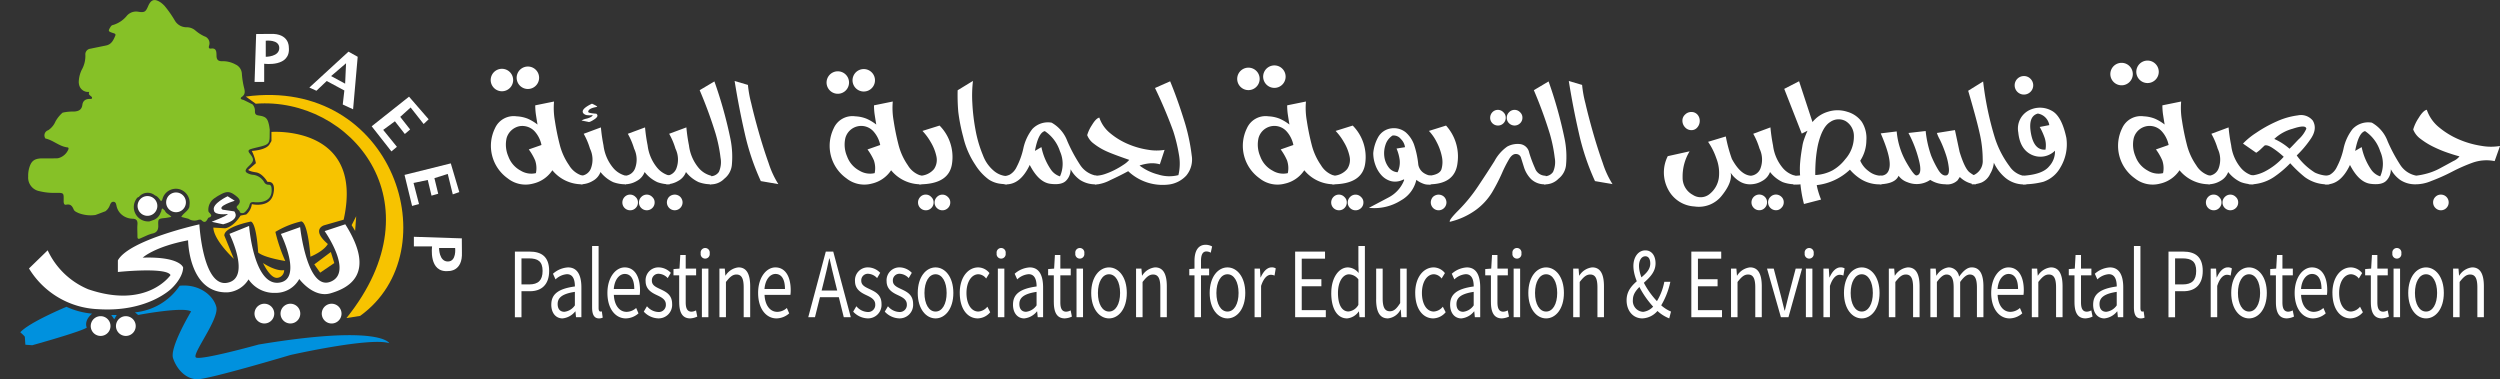 <svg xmlns="http://www.w3.org/2000/svg" xmlns:xlink="http://www.w3.org/1999/xlink" width="439.354" height="66.647" viewBox="0 0 439.354 66.647">
  <rect x="0" y="0" width="439.354" height="66.647" fill="#333333" stroke="none"/>
  <defs>
    <clipPath id="clip-path">
      <rect id="Rectangle_3336" data-name="Rectangle 3336" width="81.236" height="66.647" transform="translate(360)" fill="#37a274"/>
    </clipPath>
  </defs>
  <g id="Group_8561" data-name="Group 8561" transform="translate(-3407.205 448.646)">
    <g id="Group_8560" data-name="Group 8560" transform="translate(0 0.053)">
      <path id="Path_6618" data-name="Path 6618" d="M8.624,322.012q-.145-.869-.272-1.694a11.143,11.143,0,0,1-.127-1.694l3.3-.67a12.974,12.974,0,0,0,.154,3.406,41.625,41.625,0,0,0,.842,4.149,11,11,0,0,0,1.649,3.642A4.064,4.064,0,0,0,16.559,331v1.5a6.709,6.709,0,0,1-5.326-2.464,5.53,5.53,0,0,1-3.406,2.346,5.036,5.036,0,0,1-4.457-.933,7.013,7.013,0,0,1-2.219-8.8,3.594,3.594,0,0,1,3.8-2.092,6.019,6.019,0,0,1,1.957.417,8.116,8.116,0,0,1,1.721,1.033m.689,3.587a5.064,5.064,0,0,0-1.259-2.464,2.968,2.968,0,0,0-2.636-.833,2.972,2.972,0,0,0-2.229,2.074,5.191,5.191,0,0,0,.3,3.225,4.6,4.6,0,0,0,2.174,2.509,3.571,3.571,0,0,0,2.672.435,4.214,4.214,0,0,0-.136-2.238,9.941,9.941,0,0,0-1.114-1.929Z" transform="translate(3493.046 -748.812)" fill="#fff"/>
      <path id="Path_6619" data-name="Path 6619" d="M217.6,335.845a1.99,1.99,0,0,0,1.757-1.241,4.4,4.4,0,0,0-.145-3.524,12.615,12.615,0,0,0-1.105-2.609l3.026-1.123a28.373,28.373,0,0,0,.453,3.152,7.592,7.592,0,0,0,1.63,3.877,4.185,4.185,0,0,0,2.283,1.467v1.5a6.228,6.228,0,0,1-2.219-.38,6.065,6.065,0,0,1-2.219-1.776,2.909,2.909,0,0,1-1.368,1.567,4.15,4.15,0,0,1-2.093.589Zm2.083-10.671a2.755,2.755,0,0,1-.815.036,1.159,1.159,0,0,1-.761-.272q-.706-.724,1.449-1.757a3.736,3.736,0,0,1,.48.227q.444.226.444.335-1.576.254-1.576.87,0,.236,1.413.326.543.417-.344,1t-1.069.435l-1.178-.236a2.938,2.938,0,0,1,.951-.344q.951-.272,1.005-.616" transform="translate(3291.677 -753.658)" fill="#fff"/>
      <path id="Path_6620" data-name="Path 6620" d="M317.916,393.619a1.392,1.392,0,0,1,.38-.951,1.326,1.326,0,0,1,1.939-.009,1.246,1.246,0,0,1,.417.96,1.33,1.33,0,0,1-.4.978,1.309,1.309,0,0,1-.96.4,1.361,1.361,0,0,1-1.377-1.377m.453-4.692a1.99,1.99,0,0,0,1.757-1.241,4.4,4.4,0,0,0-.145-3.524,12.607,12.607,0,0,0-1.105-2.609l3.026-1.123a28.377,28.377,0,0,0,.453,3.152,7.593,7.593,0,0,0,1.63,3.877,4.187,4.187,0,0,0,2.283,1.467v1.5a6.226,6.226,0,0,1-2.219-.38,6.06,6.06,0,0,1-2.219-1.776,2.911,2.911,0,0,1-1.368,1.567,4.149,4.149,0,0,1-2.092.589Zm2.464,4.692a1.333,1.333,0,0,1,.408-.96,1.325,1.325,0,0,1,1.929,0,1.245,1.245,0,0,1,.417.96,1.315,1.315,0,0,1-.408.978,1.378,1.378,0,0,1-1.939,0,1.315,1.315,0,0,1-.408-.978" transform="translate(3198.665 -806.741)" fill="#fff"/>
      <path id="Path_6621" data-name="Path 6621" d="M423.95,388.926a1.99,1.99,0,0,0,1.757-1.241,4.4,4.4,0,0,0-.145-3.524,12.619,12.619,0,0,0-1.105-2.609l3.026-1.123a28.342,28.342,0,0,0,.453,3.152,7.591,7.591,0,0,0,1.63,3.877,4.186,4.186,0,0,0,2.283,1.467v1.5a6.227,6.227,0,0,1-2.219-.38,6.059,6.059,0,0,1-2.219-1.775,2.911,2.911,0,0,1-1.368,1.567,4.151,4.151,0,0,1-2.092.589Zm1.486,3.315a1.419,1.419,0,0,1,.67.172,1.264,1.264,0,0,1,.516.507,1.393,1.393,0,0,1,.19.7,1.368,1.368,0,0,1-.181.67,1.369,1.369,0,0,1-2.392,0,1.364,1.364,0,0,1-.181-.67,1.447,1.447,0,0,1,.181-.7,1.2,1.2,0,0,1,.516-.507,1.472,1.472,0,0,1,.68-.172" transform="translate(3100.348 -806.74)" fill="#fff"/>
      <path id="Path_6622" data-name="Path 6622" d="M506.372,287.5v-1.431a1.729,1.729,0,0,0,1.6-.752,4.189,4.189,0,0,0,.29-2.491,25.827,25.827,0,0,0-.879-4.267,76.417,76.417,0,0,0-2.79-7.6l2.591-1.54A75.674,75.674,0,0,1,510,279.509a15.765,15.765,0,0,1,.245,4.647,3.5,3.5,0,0,1-1.323,2.364,3.239,3.239,0,0,1-2.554.978" transform="translate(3025.572 -703.808)" fill="#fff"/>
      <path id="Path_6623" data-name="Path 6623" d="M593.579,286.013a42.15,42.15,0,0,1-2.817-8.37q-1.042-4.547-1.784-9.221l2.337.688a19.964,19.964,0,0,0,.571,3.189q.553,2.391,1.35,5.182t1.712,5.362a16.1,16.1,0,0,0,1.712,3.7Z" transform="translate(2947.333 -702.885)" fill="#fff"/>
      <path id="Path_6624" data-name="Path 6624" d="M826.54,322.012q-.145-.869-.272-1.694a11.13,11.13,0,0,1-.127-1.694l3.3-.67a12.975,12.975,0,0,0,.154,3.406,41.589,41.589,0,0,0,.842,4.149,11,11,0,0,0,1.649,3.642A4.065,4.065,0,0,0,834.475,331v1.5a6.709,6.709,0,0,1-5.326-2.464,5.53,5.53,0,0,1-3.406,2.346,5.036,5.036,0,0,1-4.457-.933,7.013,7.013,0,0,1-2.219-8.8,3.594,3.594,0,0,1,3.8-2.092,6.018,6.018,0,0,1,1.957.417,8.111,8.111,0,0,1,1.721,1.033m.689,3.587a5.065,5.065,0,0,0-1.259-2.464,2.884,2.884,0,0,0-4.865,1.241,5.19,5.19,0,0,0,.3,3.225,4.6,4.6,0,0,0,2.174,2.509,3.571,3.571,0,0,0,2.672.435,4.213,4.213,0,0,0-.136-2.238A9.94,9.94,0,0,0,825,326.379Z" transform="translate(2734.662 -748.812)" fill="#fff"/>
      <path id="Path_6625" data-name="Path 6625" d="M1031.784,389.464a1.393,1.393,0,0,1,.38-.951,1.273,1.273,0,0,1,1-.426,1.26,1.26,0,0,1,.942.417,1.244,1.244,0,0,1,.417.96,1.332,1.332,0,0,1-.4.978,1.31,1.31,0,0,1-.96.4,1.362,1.362,0,0,1-1.377-1.377m.2-3.189v-1.5a3.336,3.336,0,0,0,2.609-1.177,2.856,2.856,0,0,0,.417-2.246,8.042,8.042,0,0,0-1-2.5,10.033,10.033,0,0,0-1.449-1.957l3.007-.942a7.842,7.842,0,0,1,2.21,6.54q-.435,3.787-5.8,3.786m2.717,3.189a1.334,1.334,0,0,1,.407-.96,1.326,1.326,0,0,1,1.93,0,1.245,1.245,0,0,1,.417.96,1.316,1.316,0,0,1-.408.978,1.378,1.378,0,0,1-1.939,0,1.315,1.315,0,0,1-.407-.978" transform="translate(2536.755 -802.586)" fill="#fff"/>
      <path id="Path_6626" data-name="Path 6626" d="M1127.275,269.821l2.7-1.649a22.046,22.046,0,0,0-.109,3.913,34.7,34.7,0,0,0,.562,4.728,21.41,21.41,0,0,0,1.3,4.42,6.45,6.45,0,0,0,2.029,2.835,3.883,3.883,0,0,0,2.2.842v1.431a12.442,12.442,0,0,1-1.286-.109,4.785,4.785,0,0,1-1.9-.715,9.374,9.374,0,0,1-2.382-2.591,14.79,14.79,0,0,1-2.119-4.883,31.568,31.568,0,0,1-.879-4.457,35.164,35.164,0,0,1-.109-3.768" transform="translate(2448.221 -702.653)" fill="#fff"/>
      <path id="Path_6627" data-name="Path 6627" d="M1257.03,379.578a4.921,4.921,0,0,1-2.881-.752,5.446,5.446,0,0,1-1.685-1.893,2.768,2.768,0,0,1-.761,1.975q-.779.852-2.817.58t-3.6-3.316q-1.7,3.606-4.421,3.406v-1.467h.163a2.648,2.648,0,0,0,.743-.227,3.045,3.045,0,0,0,1.214-1.359,12.98,12.98,0,0,0,1.177-3.261,8.428,8.428,0,0,1,1.585-3.406,3.776,3.776,0,0,1,3.379-1.114,6.193,6.193,0,0,1,2.772,3.261,27.275,27.275,0,0,0,2.2,4.1,4.3,4.3,0,0,0,2.926,1.965Zm-9.095-9.348q-1.142.272-1.739,3.479l1.141-.67a10.78,10.78,0,0,0,1.685,3.977,3.054,3.054,0,0,0,1.576,1.168,5.381,5.381,0,0,0-.009-4.42,6.732,6.732,0,0,0-2.654-3.533" transform="translate(2342.888 -795.888)" fill="#fff"/>
      <path id="Path_6628" data-name="Path 6628" d="M1441.607,285.763a5.374,5.374,0,0,0,1.712-.281,12.878,12.878,0,0,0,1.694-.706,14.036,14.036,0,0,0,1.613-.942,4.369,4.369,0,0,0,1.014-.861q-3.189-1.1-4.284-1.639a10.684,10.684,0,0,1-1.966-1.223,3.3,3.3,0,0,1-1.141-1.486,6.473,6.473,0,0,1,.833-1.766q.725-1.2,1.3-1.313a6,6,0,0,0,1.947,2.772,12.436,12.436,0,0,0,3.152,1.9,14.3,14.3,0,0,0,3.469.979,8.619,8.619,0,0,0,2.9.018l-.833,2.536a5.076,5.076,0,0,0-1.83-.163,8.188,8.188,0,0,0-1.74.38,9.212,9.212,0,0,0,3.3,1.585,6.388,6.388,0,0,0,3.533.1,8.694,8.694,0,0,0,.091-3.605,28.067,28.067,0,0,0-1.006-4.14,81.5,81.5,0,0,0-3.2-7.564l2.663-1.177q1.25,3.026,2.364,6.576a33.754,33.754,0,0,1,1.422,6.431,4.394,4.394,0,0,1-.951,3.56,5.042,5.042,0,0,1-2.953,1.558,8.806,8.806,0,0,1-7.256-2.328q-1.5.815-3.125,1.558a6.867,6.867,0,0,1-2.183.743l-.543.018Z" transform="translate(2158.021 -703.577)" fill="#fff"/>
      <path id="Path_6629" data-name="Path 6629" d="M1824.165,322.012q-.145-.869-.272-1.694a11.138,11.138,0,0,1-.127-1.694l3.3-.67a12.968,12.968,0,0,0,.154,3.406,41.641,41.641,0,0,0,.843,4.149,11.013,11.013,0,0,0,1.648,3.642A4.066,4.066,0,0,0,1832.1,331v1.5a6.71,6.71,0,0,1-5.326-2.464,5.53,5.53,0,0,1-3.406,2.346,5.036,5.036,0,0,1-4.457-.933,7.013,7.013,0,0,1-2.219-8.8,3.594,3.594,0,0,1,3.8-2.092,6.014,6.014,0,0,1,1.956.417,8.11,8.11,0,0,1,1.721,1.033m.688,3.587a5.063,5.063,0,0,0-1.259-2.464,2.884,2.884,0,0,0-4.865,1.241,5.193,5.193,0,0,0,.3,3.225,4.6,4.6,0,0,0,2.174,2.509,3.57,3.57,0,0,0,2.672.435,4.213,4.213,0,0,0-.136-2.238,9.951,9.951,0,0,0-1.114-1.929Z" transform="translate(1809.649 -748.812)" fill="#fff"/>
      <path id="Path_6630" data-name="Path 6630" d="M2029.414,389.464a1.392,1.392,0,0,1,.381-.951,1.326,1.326,0,0,1,1.939-.009,1.246,1.246,0,0,1,.417.96,1.332,1.332,0,0,1-.4.978,1.31,1.31,0,0,1-.96.4,1.361,1.361,0,0,1-1.377-1.377m.2-3.189v-1.5a3.335,3.335,0,0,0,2.608-1.177,2.854,2.854,0,0,0,.417-2.246,8.047,8.047,0,0,0-1-2.5,10.053,10.053,0,0,0-1.45-1.957l3.007-.942a7.841,7.841,0,0,1,2.21,6.54q-.435,3.787-5.8,3.786m2.717,3.189a1.334,1.334,0,0,1,.407-.96,1.326,1.326,0,0,1,1.93,0,1.245,1.245,0,0,1,.416.96,1.315,1.315,0,0,1-.407.978,1.378,1.378,0,0,1-1.939,0,1.316,1.316,0,0,1-.407-.978" transform="translate(1611.737 -802.586)" fill="#fff"/>
      <path id="Path_6631" data-name="Path 6631" d="M2131.438,392.349a2.322,2.322,0,0,1-1.278-.073,4.59,4.59,0,0,1-1.313-.707,5.5,5.5,0,0,1-2.708,3.614,8.741,8.741,0,0,1-5.625,1.3q1.793-.942,3.551-1.875a5.8,5.8,0,0,0,2.627-2.962V391.5a.091.091,0,0,0-.117.018.206.206,0,0,1-.136.054,3.042,3.042,0,0,1-2.093.208,3.528,3.528,0,0,1-1.631-1.024,5.312,5.312,0,0,1-1.059-1.784,6.061,6.061,0,0,1-.381-2.092,7.015,7.015,0,0,1,.843-2.781,3.094,3.094,0,0,1,2.364-1.585,3.3,3.3,0,0,1,2.527.725,5.293,5.293,0,0,1,1.413,2.074,15.917,15.917,0,0,1,.77,3.6,2.235,2.235,0,0,0,1.059,1.513,3.128,3.128,0,0,0,1.187.426Zm-4.584-6.522a2.443,2.443,0,0,0-.734-1.44,1.6,1.6,0,0,0-1.458-.607,3,3,0,0,0-1.232,1.621,4.652,4.652,0,0,0-.209,2.083,3.9,3.9,0,0,0,.735,1.848,2.143,2.143,0,0,0,1.594.9,4,4,0,0,0,.371-2.165,7.671,7.671,0,0,0-.553-2Z" transform="translate(1527.268 -808.659)" fill="#fff"/>
      <path id="Path_6632" data-name="Path 6632" d="M2264.883,386.276v-1.5q1.938-.181,2.247-1.177a4.52,4.52,0,0,0,.054-2.246,9.47,9.47,0,0,0-.906-2.5,7.982,7.982,0,0,0-1.359-1.957l3.008-.942a8.1,8.1,0,0,1,2.02,6.549q-.426,3.777-5.063,3.777m1.739,1.812a1.42,1.42,0,0,1,.67.172,1.262,1.262,0,0,1,.516.507,1.4,1.4,0,0,1,.191.7,1.367,1.367,0,0,1-.181.67,1.369,1.369,0,0,1-2.391,0,1.365,1.365,0,0,1-.181-.67,1.447,1.447,0,0,1,.181-.7,1.191,1.191,0,0,1,.517-.507,1.467,1.467,0,0,1,.679-.172" transform="translate(1393.407 -802.586)" fill="#fff"/>
      <path id="Path_6633" data-name="Path 6633" d="M2325.709,344.556a3.865,3.865,0,0,1,2.2-.435,1.861,1.861,0,0,1,1.648,1.531,22.605,22.605,0,0,0,1.025,2.736,1.956,1.956,0,0,0,1.875,1.3v1.5a3.393,3.393,0,0,1-2.591-.924,5.221,5.221,0,0,1-1.214-2.02q-.344-1.1-.534-1.7a.9.9,0,0,0-.843-.67q-.651-.063-1.213.833a21.791,21.791,0,0,0-1.314,2.582,32.819,32.819,0,0,1-1.721,3.325,10.9,10.9,0,0,1-2.772,3.034,12.807,12.807,0,0,1-4.646,2.138q-.217-.29,1.576-2.083a27.71,27.71,0,0,0,3.4-4.185q1.6-2.392,2.872-4.411a7.339,7.339,0,0,1,2.255-2.554m-3.016-5.064a1.393,1.393,0,0,1,.38-.951,1.325,1.325,0,0,1,1.938-.009,1.244,1.244,0,0,1,.416.96,1.328,1.328,0,0,1-.4.978,1.308,1.308,0,0,1-.96.4,1.361,1.361,0,0,1-1.377-1.377m2.917,0a1.333,1.333,0,0,1,.408-.96,1.325,1.325,0,0,1,1.929,0,1.245,1.245,0,0,1,.417.96,1.314,1.314,0,0,1-.408.978,1.377,1.377,0,0,1-1.938,0,1.314,1.314,0,0,1-.408-.978" transform="translate(1346.394 -767.505)" fill="#fff"/>
      <path id="Path_6634" data-name="Path 6634" d="M2520.546,287.5v-1.431a1.73,1.73,0,0,0,1.6-.752,4.2,4.2,0,0,0,.29-2.491,25.828,25.828,0,0,0-.879-4.267,76.488,76.488,0,0,0-2.79-7.6l2.591-1.54a75.708,75.708,0,0,1,2.817,10.091,15.761,15.761,0,0,1,.245,4.647,3.506,3.506,0,0,1-1.323,2.364,3.238,3.238,0,0,1-2.554.978" transform="translate(1157.998 -703.808)" fill="#fff"/>
      <path id="Path_6635" data-name="Path 6635" d="M2607.751,286.013a42.193,42.193,0,0,1-2.817-8.37q-1.042-4.547-1.785-9.221l2.338.688a19.924,19.924,0,0,0,.57,3.189q.553,2.391,1.35,5.182t1.712,5.362a16.1,16.1,0,0,0,1.712,3.7Z" transform="translate(1079.76 -702.885)" fill="#fff"/>
      <path id="Path_6636" data-name="Path 6636" d="M2844.512,354.012q.344,1.613-1.485,3.931a5.131,5.131,0,0,1-4.874,1.993,5.541,5.541,0,0,1-4.575-2.89,6.35,6.35,0,0,1-.118-5.951l3.841-.851a8.483,8.483,0,0,0-1.232,4.547,3.4,3.4,0,0,0,1.811,3.116,2.477,2.477,0,0,0,3.026-.236,4.4,4.4,0,0,0,1.531-2.772,7.1,7.1,0,0,0-.462-3.479,11.64,11.64,0,0,0-1.431-2.844l3.116-.942a24.851,24.851,0,0,0,1.069,3.949q1.54,2.845,3.352,2.953a2.007,2.007,0,0,0,1.649-1.232,4.422,4.422,0,0,0-.145-3.533,12.584,12.584,0,0,0-1.106-2.609l3.026-1.123a28.451,28.451,0,0,0,.452,3.152,7.6,7.6,0,0,0,1.63,3.877,4.188,4.188,0,0,0,2.284,1.467v1.5a6.231,6.231,0,0,1-2.22-.38,6.063,6.063,0,0,1-2.219-1.776,2.938,2.938,0,0,1-1.377,1.576,4.087,4.087,0,0,1-1.9.58,3.439,3.439,0,0,1-2.183-.58,4.835,4.835,0,0,1-1.459-1.449m-5.435-9.113a1.7,1.7,0,0,1-.417,1.141,1.3,1.3,0,0,1-1.032.489,1.484,1.484,0,0,1-1.133-.5,1.686,1.686,0,0,1-.462-1.187,1.414,1.414,0,0,1,.472-1.051,1.52,1.52,0,0,1,1.086-.453,2.237,2.237,0,0,1,.272.018,1.418,1.418,0,0,1,.888.534,1.608,1.608,0,0,1,.326,1.006m9.095,14.33a1.371,1.371,0,0,1,2.328-.988,1.308,1.308,0,0,1,.408.988,1.365,1.365,0,0,1-.39.96,1.273,1.273,0,0,1-.969.417,1.313,1.313,0,0,1-.978-.408,1.338,1.338,0,0,1-.4-.969m2.917,0a1.284,1.284,0,0,1,.426-.978,1.356,1.356,0,0,1,.951-.4,1.393,1.393,0,0,1,.951.38,1.273,1.273,0,0,1,.426,1,1.32,1.32,0,0,1-.417.96,1.245,1.245,0,0,1-.96.417,1.392,1.392,0,0,1-1.377-1.377" transform="translate(866.841 -772.351)" fill="#fff"/>
      <path id="Path_6637" data-name="Path 6637" d="M3136.723,282.886a4.414,4.414,0,0,0,1.495,1.848,3.587,3.587,0,0,0,2.255.8v1.5a6.238,6.238,0,0,1-3.487-.815,8.3,8.3,0,0,1-2.075-1.757,10.154,10.154,0,0,1-5.833,2.717,10.541,10.541,0,0,0,.29,1.2q.2.67.471,1.34l-3.007.779a22.617,22.617,0,0,1-.616-3.46,4.576,4.576,0,0,1-1.286,0v-1.5h.126a7.609,7.609,0,0,0,1.1-.072,13.768,13.768,0,0,1,.01-2.292q.1-1.223.37-2.745a6.6,6.6,0,0,1,.326-1.314q.253-.734.6-1.495l-1.015.507-3.08-7.863,2.609-1.341,2.356,7.174a5.479,5.479,0,0,1,2.744-1.821,5.565,5.565,0,0,1,3.379.018,4.73,4.73,0,0,1,2.545,1.766,5.329,5.329,0,0,1,.8,3.279,6.575,6.575,0,0,1-1.078,3.551m-7.446-2.718a22.327,22.327,0,0,0-.38,2.772q-.091,1.3-.073,2.464a7.218,7.218,0,0,0,3.017-.815,7.578,7.578,0,0,0,2.256-1.975,5.982,5.982,0,0,0,1.512-4.122,3.052,3.052,0,0,0-1.458-2.573,2.556,2.556,0,0,0-2.7.163q-1.432.861-2.175,4.085" transform="translate(597.403 -703.345)" fill="#fff"/>
      <path id="Path_6638" data-name="Path 6638" d="M3370.762,396.432a4.437,4.437,0,0,1-2.827-1.286l-.4.6a2.611,2.611,0,0,1-2.192.679,4.939,4.939,0,0,1-2.608-.77,4.221,4.221,0,0,1-3.987.417,3.2,3.2,0,0,1-1.575-1.142q-.581,1.4-3.316,1.5v-1.5h.054q1.576,0,1.7-1.766t-1.576-5.68l2.808-.344a13.277,13.277,0,0,0,1.648,5.354q1.359,2.383,1.812,2.382,1.123-.126.417-2.79a20.718,20.718,0,0,0-1.812-4.674l3.026-.344a18.731,18.731,0,0,0,.978,4.366,17.823,17.823,0,0,0,1.241,2.473q.661,1.078,1.386.969.58-.108.471-1.277a11.248,11.248,0,0,0-.571-2.536,20.653,20.653,0,0,0-1.024-2.509,5.819,5.819,0,0,1-.507-1.142l3.171-.507.815,3.823q.924,2.989,1.784,3.623t1.078.58Z" transform="translate(383.691 -812.742)" fill="#fff"/>
      <path id="Path_6639" data-name="Path 6639" d="M3577.645,287.5a5.093,5.093,0,0,1-3.75-1.2,7.669,7.669,0,0,1-1.957-2.6,4.651,4.651,0,0,1-.643,1.957,3.029,3.029,0,0,1-1.485,1.513,4.786,4.786,0,0,1-1.749.335v-1.5a2.7,2.7,0,0,0,1.921-2.8,20.937,20.937,0,0,0-.535-4.656q-.553-2.509-2.02-7.491l2.628-1.63a54.881,54.881,0,0,0,2.092,9.991,16.916,16.916,0,0,0,2.554,4.919,3.872,3.872,0,0,0,2.98,1.739Z" transform="translate(185.669 -703.808)" fill="#fff"/>
      <path id="Path_6640" data-name="Path 6640" d="M3681.314,256.475a1.569,1.569,0,0,1,1.15.48,1.606,1.606,0,0,1,0,2.292,1.626,1.626,0,0,1-2.781-1.16,1.624,1.624,0,0,1,1.63-1.612m-.181,17.519q3.479-.217,4.629-1.676a3.777,3.777,0,0,0,1.006-2.726,3.635,3.635,0,0,1-4.1.715q-2.057-.969-2.347-3.931a3.591,3.591,0,0,1,2.265-4.049,4.227,4.227,0,0,1,3.6.236q1.768.924,2.582,4.765a7.89,7.89,0,0,1-1.051,5.218,5.423,5.423,0,0,1-3.016,2.518,13.989,13.989,0,0,1-3.56.435Zm4.637-8.9a2.455,2.455,0,0,0-2.011-2.029q-1.757.471-1.213,3.478t2.555,2.863a4.211,4.211,0,0,0-.136-2.047,11.283,11.283,0,0,0-.879-1.938Z" transform="translate(81.582 -691.807)" fill="#fff"/>
      <path id="Path_6641" data-name="Path 6641" d="M3937.406,322.012q-.145-.869-.272-1.694a11.2,11.2,0,0,1-.126-1.694l3.3-.67a12.992,12.992,0,0,0,.154,3.406,41.745,41.745,0,0,0,.843,4.149,11,11,0,0,0,1.649,3.642,4.063,4.063,0,0,0,2.391,1.848v1.5a6.71,6.71,0,0,1-5.326-2.464,5.53,5.53,0,0,1-3.406,2.346,5.035,5.035,0,0,1-4.456-.933,7.013,7.013,0,0,1-2.22-8.8,3.594,3.594,0,0,1,3.8-2.092,6.024,6.024,0,0,1,1.958.417,8.124,8.124,0,0,1,1.72,1.033m.689,3.587a5.067,5.067,0,0,0-1.26-2.464,2.884,2.884,0,0,0-4.864,1.241,5.194,5.194,0,0,0,.3,3.225,4.6,4.6,0,0,0,2.174,2.509,3.571,3.571,0,0,0,2.672.435,4.213,4.213,0,0,0-.136-2.238,9.977,9.977,0,0,0-1.114-1.929Z" transform="translate(-149.782 -748.812)" fill="#fff"/>
      <path id="Path_6642" data-name="Path 6642" d="M4141.412,393.619a1.4,1.4,0,0,1,.38-.951,1.275,1.275,0,0,1,1-.426,1.261,1.261,0,0,1,.942.417,1.245,1.245,0,0,1,.417.96,1.327,1.327,0,0,1-.4.978,1.306,1.306,0,0,1-.959.4,1.362,1.362,0,0,1-1.377-1.377m.454-4.692a1.991,1.991,0,0,0,1.757-1.241,4.407,4.407,0,0,0-.146-3.524,12.518,12.518,0,0,0-1.106-2.609l3.026-1.123a28.147,28.147,0,0,0,.454,3.152,7.6,7.6,0,0,0,1.629,3.877,4.191,4.191,0,0,0,2.283,1.467v1.5a6.228,6.228,0,0,1-2.219-.38,6.05,6.05,0,0,1-2.219-1.776,2.912,2.912,0,0,1-1.368,1.567,4.151,4.151,0,0,1-2.092.589Zm2.463,4.692a1.332,1.332,0,0,1,.407-.96,1.326,1.326,0,0,1,1.93,0,1.245,1.245,0,0,1,.417.96,1.316,1.316,0,0,1-.408.978,1.378,1.378,0,0,1-1.938,0,1.314,1.314,0,0,1-.407-.978" transform="translate(-346.539 -806.741)" fill="#fff"/>
      <path id="Path_6643" data-name="Path 6643" d="M4231.015,355.972a12.492,12.492,0,0,1,2.292-1.875,22.51,22.51,0,0,1,3.614-2.011,12.911,12.911,0,0,1,3.723-1.069,2.67,2.67,0,0,1,2.635.915q.889,1.5-.479,3.379a17.881,17.881,0,0,1-2.346,2.745,11.288,11.288,0,0,0,3.2,3.017,5.951,5.951,0,0,0,2.546.552v1.5a6.629,6.629,0,0,1-4.33-1.268,21.849,21.849,0,0,1-2.555-2.428,18.046,18.046,0,0,1-2.9,2.446,7.641,7.641,0,0,1-3.714,1.25h-.688v-1.5a6.818,6.818,0,0,0,2.789-.724,11.54,11.54,0,0,0,3.37-2.609,15.28,15.28,0,0,0-2.028-1.585q-.907-.571-1.342-.39l-.715.679a4.885,4.885,0,0,1-.752.589Zm5.489-.815a10.345,10.345,0,0,1,2.682,1.721q.235-.2,1.558-1.613a5.522,5.522,0,0,0,1.4-1.9q-.073-.779-2.4,0a7.572,7.572,0,0,0-3.234,1.793" transform="translate(-429.621 -779.438)" fill="#fff"/>
      <path id="Path_6644" data-name="Path 6644" d="M4458.491,346.89a7.279,7.279,0,0,0-3.859.272,29.54,29.54,0,0,0-3.623,1.594,32.735,32.735,0,0,1-3.66,1.631,7.061,7.061,0,0,1-2.972.58,4.726,4.726,0,0,1-2.446-.743,5.522,5.522,0,0,1-1.685-1.9,2.764,2.764,0,0,1-.761,1.975q-.78.852-2.818.58t-3.6-3.316q-1.7,3.606-4.42,3.406V349.5h.182a2.71,2.71,0,0,0,.724-.227,3.034,3.034,0,0,0,1.214-1.359,12.93,12.93,0,0,0,1.178-3.261,8.41,8.41,0,0,1,1.586-3.406,3.774,3.774,0,0,1,3.378-1.114,6.2,6.2,0,0,1,2.772,3.261,28.272,28.272,0,0,0,2.192,4.113,4.288,4.288,0,0,0,2.845,1.939,12.617,12.617,0,0,0,1.558-.29,10.744,10.744,0,0,0,2.653-1.024q1.333-.716,2.283-1.241a2.811,2.811,0,0,0,1.1-.833q-.906-.235-2.165-.67a20.961,20.961,0,0,1-2.482-1.042,12.925,12.925,0,0,1-2.2-1.368,3.665,3.665,0,0,1-1.287-1.649,7.264,7.264,0,0,1,.941-2q.819-1.349,1.45-1.458a6.788,6.788,0,0,0,2.183,3.107,14.01,14.01,0,0,0,3.523,2.129,16.13,16.13,0,0,0,3.9,1.105,9.5,9.5,0,0,0,3.261.018Zm-22.774-5.272q-1.141.272-1.738,3.479l1.142-.67a10.758,10.758,0,0,0,1.684,3.977,3.053,3.053,0,0,0,1.576,1.169,5.381,5.381,0,0,0-.009-4.42,6.724,6.724,0,0,0-2.655-3.533m11.959,12.537a1.328,1.328,0,0,1,.4-.978,1.309,1.309,0,0,1,.961-.4,1.36,1.36,0,0,1,1.376,1.377,1.361,1.361,0,0,1-.389.96,1.345,1.345,0,0,1-1.938.009,1.326,1.326,0,0,1-.407-.969" transform="translate(-612.873 -767.276)" fill="#fff"/>
      <path id="Path_6645" data-name="Path 6645" d="M58.445,680.3h2.6c2.042,0,3.42.869,3.42,3.4,0,2.427-1.371,3.562-3.364,3.562H59.6v4.575h-1.16Zm2.512,5.767c1.593,0,2.354-.731,2.354-2.372,0-1.663-.809-2.205-2.409-2.205H59.6v4.577Z" transform="translate(3439.25 -1084.782)" fill="#fff"/>
      <path id="Path_6646" data-name="Path 6646" d="M146.4,725.028c0-1.861,1.269-2.791,4.145-3.187,0-1.1-.291-2.157-1.393-2.157a3.28,3.28,0,0,0-2.013.916l-.447-.991a4.32,4.32,0,0,1,2.651-1.115c1.647,0,2.344,1.386,2.344,3.512v5.24h-.944l-.1-1.021h-.038a3.278,3.278,0,0,1-2.232,1.232c-1.129,0-1.977-.888-1.977-2.428m4.145.134v-2.372c-2.262.344-3.026,1.045-3.026,2.137,0,.971.521,1.366,1.183,1.366a2.587,2.587,0,0,0,1.844-1.13" transform="translate(3357.693 -1120.198)" fill="#fff"/>
      <path id="Path_6647" data-name="Path 6647" d="M244.836,677.552v-10.8h1.142v10.908c0,.442.152.617.319.617a.792.792,0,0,0,.25-.035l.155,1.1a1.5,1.5,0,0,1-.657.135c-.856,0-1.208-.691-1.208-1.926" transform="translate(3266.425 -1072.22)" fill="#fff"/>
      <path id="Path_6648" data-name="Path 6648" d="M281.813,722.987c0-2.78,1.48-4.493,3.034-4.493,1.721,0,2.694,1.565,2.694,4.008a5.755,5.755,0,0,1-.053.821h-4.545c.082,1.809.956,2.982,2.243,2.982a2.556,2.556,0,0,0,1.679-.682l.409.948a3.433,3.433,0,0,1-2.229.886c-1.8,0-3.231-1.665-3.231-4.47m4.718-.7c0-1.712-.608-2.642-1.664-2.642-.949,0-1.8.964-1.936,2.642Z" transform="translate(3232.14 -1120.199)" fill="#fff"/>
      <path id="Path_6649" data-name="Path 6649" d="M369.581,726.271l.564-.952a2.74,2.74,0,0,0,1.992,1.012A1.24,1.24,0,0,0,373.464,725c0-.879-.8-1.267-1.544-1.619-.946-.438-2.013-1.026-2.013-2.467a2.257,2.257,0,0,1,2.328-2.425,3.028,3.028,0,0,1,2.1.96l-.546.926a2.272,2.272,0,0,0-1.539-.76,1.153,1.153,0,0,0-1.243,1.225c0,.812.734,1.121,1.5,1.482.973.464,2.058.966,2.058,2.591a2.373,2.373,0,0,1-2.462,2.539,3.6,3.6,0,0,1-2.518-1.186" transform="translate(3150.76 -1120.199)" fill="#fff"/>
      <path id="Path_6650" data-name="Path 6650" d="M442.3,696.778v-4.723h-1V690.96l1.055-.083.137-2.395h.954v2.395h1.829v1.177h-1.829V696.8c0,1.044.266,1.649,1.044,1.649a1.876,1.876,0,0,0,.769-.229l.221,1.09a3.337,3.337,0,0,1-1.252.316c-1.436,0-1.923-1.152-1.923-2.851" transform="translate(3084.266 -1092.371)" fill="#fff"/>
      <path id="Path_6651" data-name="Path 6651" d="M507.063,672.549a.8.8,0,1,1,1.578,0,.8.8,0,1,1-1.578,0m.209,2.689h1.142v8.541h-1.142Z" transform="translate(3023.285 -1076.732)" fill="#fff"/>
      <path id="Path_6652" data-name="Path 6652" d="M552.27,718.7h.943l.1,1.232h.038a3.05,3.05,0,0,1,2.264-1.443c1.422,0,2.061,1.162,2.061,3.34v5.412h-1.142v-5.225c0-1.591-.38-2.272-1.274-2.272-.69,0-1.168.446-1.845,1.312v6.185H552.27Z" transform="translate(2981.368 -1120.199)" fill="#fff"/>
      <path id="Path_6653" data-name="Path 6653" d="M645.7,722.987c0-2.78,1.48-4.493,3.034-4.493,1.721,0,2.694,1.565,2.694,4.008a5.774,5.774,0,0,1-.053.821H646.83c.082,1.809.956,2.982,2.243,2.982a2.556,2.556,0,0,0,1.679-.682l.409.948a3.433,3.433,0,0,1-2.228.886c-1.8,0-3.231-1.665-3.231-4.47m4.718-.7c0-1.712-.608-2.642-1.664-2.642-.949,0-1.8.964-1.936,2.642Z" transform="translate(2894.737 -1120.199)" fill="#fff"/>
      <path id="Path_6654" data-name="Path 6654" d="M769.84,680.3h1.309l3.083,11.532H773l-1.589-6.441c-.328-1.289-.62-2.555-.912-3.886h-.056c-.282,1.338-.574,2.6-.9,3.886l-1.607,6.441h-1.18Zm-1.462,6.848h4.2v1.171h-4.2Z" transform="translate(2782.492 -1084.782)" fill="#fff"/>
      <path id="Path_6655" data-name="Path 6655" d="M875.17,726.271l.564-.952a2.74,2.74,0,0,0,1.992,1.012A1.24,1.24,0,0,0,879.052,725c0-.879-.8-1.267-1.544-1.619-.946-.438-2.013-1.026-2.013-2.467a2.257,2.257,0,0,1,2.328-2.425,3.028,3.028,0,0,1,2.1.96l-.546.926a2.271,2.271,0,0,0-1.539-.76,1.153,1.153,0,0,0-1.243,1.225c0,.812.734,1.121,1.5,1.482.973.464,2.058.966,2.058,2.591a2.373,2.373,0,0,1-2.462,2.539,3.6,3.6,0,0,1-2.518-1.186" transform="translate(2681.97 -1120.199)" fill="#fff"/>
      <path id="Path_6656" data-name="Path 6656" d="M951.459,726.271l.564-.952a2.741,2.741,0,0,0,1.992,1.012A1.24,1.24,0,0,0,955.342,725c0-.879-.8-1.267-1.544-1.619-.946-.438-2.013-1.026-2.013-2.467a2.257,2.257,0,0,1,2.328-2.425,3.028,3.028,0,0,1,2.1.96l-.546.926a2.271,2.271,0,0,0-1.539-.76,1.153,1.153,0,0,0-1.243,1.225c0,.812.734,1.121,1.5,1.482.973.464,2.058.966,2.058,2.591a2.373,2.373,0,0,1-2.462,2.539,3.6,3.6,0,0,1-2.518-1.186" transform="translate(2611.233 -1120.199)" fill="#fff"/>
      <path id="Path_6657" data-name="Path 6657" d="M1031.141,722.987c0-2.85,1.473-4.493,3.128-4.493s3.128,1.642,3.128,4.493c0,2.828-1.473,4.47-3.128,4.47s-3.128-1.642-3.128-4.47m5.075,0c0-1.957-.786-3.289-1.947-3.289s-1.948,1.332-1.948,3.289.787,3.267,1.948,3.267,1.947-1.31,1.947-3.267" transform="translate(2537.351 -1120.199)" fill="#fff"/>
      <path id="Path_6658" data-name="Path 6658" d="M1132.6,722.987c0-2.85,1.522-4.493,3.247-4.493a2.57,2.57,0,0,1,1.974,1l-.584.956a1.8,1.8,0,0,0-1.339-.755c-1.222,0-2.118,1.332-2.118,3.289s.846,3.267,2.088,3.267a2.215,2.215,0,0,0,1.584-.851l.5.969a2.944,2.944,0,0,1-2.182,1.086c-1.8,0-3.166-1.642-3.166-4.47" transform="translate(2443.274 -1120.199)" fill="#fff"/>
      <path id="Path_6659" data-name="Path 6659" d="M1221.682,672.549a.8.8,0,1,1,1.578,0,.8.8,0,1,1-1.578,0m.209,2.689h1.142v8.541h-1.142Z" transform="translate(2360.678 -1076.732)" fill="#fff"/>
      <path id="Path_6660" data-name="Path 6660" d="M1261.145,725.028c0-1.861,1.269-2.791,4.145-3.187,0-1.1-.291-2.157-1.393-2.157a3.28,3.28,0,0,0-2.013.916l-.447-.991a4.32,4.32,0,0,1,2.651-1.115c1.647,0,2.344,1.386,2.344,3.512v5.24h-.943l-.1-1.021h-.038a3.278,3.278,0,0,1-2.232,1.232c-1.13,0-1.978-.888-1.978-2.428m4.145.134v-2.372c-2.262.344-3.026,1.045-3.026,2.137,0,.971.52,1.366,1.183,1.366a2.587,2.587,0,0,0,1.844-1.13" transform="translate(2324.088 -1120.198)" fill="#fff"/>
      <path id="Path_6661" data-name="Path 6661" d="M1346.866,696.778v-4.723h-1V690.96l1.056-.083.137-2.395h.954v2.395h1.828v1.177h-1.828V696.8c0,1.044.266,1.649,1.044,1.649a1.878,1.878,0,0,0,.769-.229l.22,1.09a3.337,3.337,0,0,1-1.252.316c-1.436,0-1.923-1.152-1.923-2.851" transform="translate(2245.537 -1092.371)" fill="#fff"/>
      <path id="Path_6662" data-name="Path 6662" d="M1411.631,672.549a.8.8,0,1,1,1.578,0,.8.8,0,1,1-1.578,0m.209,2.689h1.142v8.541h-1.142Z" transform="translate(2184.555 -1076.732)" fill="#fff"/>
      <path id="Path_6663" data-name="Path 6663" d="M1449.955,722.987c0-2.85,1.473-4.493,3.127-4.493s3.128,1.642,3.128,4.493c0,2.828-1.473,4.47-3.128,4.47s-3.127-1.642-3.127-4.47m5.075,0c0-1.957-.786-3.289-1.947-3.289s-1.948,1.332-1.948,3.289.787,3.267,1.948,3.267,1.947-1.31,1.947-3.267" transform="translate(2149.021 -1120.199)" fill="#fff"/>
      <path id="Path_6664" data-name="Path 6664" d="M1558.3,718.7h.943l.1,1.232h.038a3.049,3.049,0,0,1,2.264-1.443c1.422,0,2.061,1.162,2.061,3.34v5.412h-1.142v-5.225c0-1.591-.38-2.272-1.274-2.272-.69,0-1.168.446-1.845,1.312v6.185H1558.3Z" transform="translate(2048.558 -1120.199)" fill="#fff"/>
      <path id="Path_6665" data-name="Path 6665" d="M1686.763,668.125l.967-.083h2.521v1.178h-3.488Zm.916-1.432c0-1.736.624-2.839,1.977-2.839a2.463,2.463,0,0,1,1.121.294l-.241,1.1a1.538,1.538,0,0,0-.765-.22c-.638,0-.95.563-.95,1.667v9.885h-1.142Z" transform="translate(1929.448 -1069.536)" fill="#fff"/>
      <path id="Path_6666" data-name="Path 6666" d="M1736.032,722.987c0-2.85,1.473-4.493,3.127-4.493s3.128,1.642,3.128,4.493c0,2.828-1.473,4.47-3.128,4.47s-3.127-1.642-3.127-4.47m5.075,0c0-1.957-.787-3.289-1.947-3.289s-1.948,1.332-1.948,3.289.787,3.267,1.948,3.267,1.947-1.31,1.947-3.267" transform="translate(1883.765 -1120.199)" fill="#fff"/>
      <path id="Path_6667" data-name="Path 6667" d="M1844.382,718.7h.944l.1,1.555h.038c.47-1.084,1.16-1.766,1.919-1.766a1.291,1.291,0,0,1,.721.176l-.213,1.268a1.538,1.538,0,0,0-.655-.141c-.57,0-1.251.52-1.708,1.964v5.484h-1.142Z" transform="translate(1783.302 -1120.199)" fill="#fff"/>
      <path id="Path_6668" data-name="Path 6668" d="M1942.353,680.3h5.253v1.242h-4.093v3.613h3.453v1.242h-3.453v4.193h4.232v1.242h-5.391Z" transform="translate(1692.461 -1084.782)" fill="#fff"/>
      <path id="Path_6669" data-name="Path 6669" d="M2029.64,675.009c0-2.77,1.381-4.493,2.92-4.493a2.506,2.506,0,0,1,1.891.99l-.048-1.465V666.75h1.142v12.518h-.943l-.1-1.008h-.038a2.785,2.785,0,0,1-2.048,1.219c-1.687,0-2.78-1.624-2.78-4.47m4.763,2.088V672.62a2.155,2.155,0,0,0-1.646-.888c-1.079,0-1.937,1.317-1.937,3.264,0,2.048.669,3.267,1.853,3.267a2.224,2.224,0,0,0,1.73-1.166" transform="translate(1611.527 -1072.221)" fill="#fff"/>
      <path id="Path_6670" data-name="Path 6670" d="M2137.99,726.8v-5.412h1.143v5.225c0,1.591.38,2.272,1.273,2.272.689,0,1.168-.433,1.807-1.439v-6.058h1.142v8.541h-.943l-.1-1.337h-.038a2.776,2.776,0,0,1-2.227,1.548c-1.422,0-2.061-1.161-2.061-3.34" transform="translate(1511.064 -1122.883)" fill="#fff"/>
      <path id="Path_6671" data-name="Path 6671" d="M2232.283,722.987c0-2.85,1.521-4.493,3.247-4.493a2.57,2.57,0,0,1,1.974,1l-.584.956a1.8,1.8,0,0,0-1.339-.755c-1.222,0-2.118,1.332-2.118,3.289s.846,3.267,2.087,3.267a2.216,2.216,0,0,0,1.585-.851l.5.969a2.944,2.944,0,0,1-2.182,1.086c-1.8,0-3.166-1.642-3.166-4.47" transform="translate(1423.634 -1120.199)" fill="#fff"/>
      <path id="Path_6672" data-name="Path 6672" d="M2316.581,725.028c0-1.861,1.269-2.791,4.145-3.187,0-1.1-.291-2.157-1.393-2.157a3.278,3.278,0,0,0-2.012.916l-.448-.991a4.319,4.319,0,0,1,2.651-1.115c1.647,0,2.344,1.386,2.344,3.512v5.24h-.943l-.1-1.021h-.038a3.278,3.278,0,0,1-2.232,1.232c-1.13,0-1.977-.888-1.977-2.428m4.145.134v-2.372c-2.262.344-3.027,1.045-3.027,2.137,0,.971.521,1.366,1.183,1.366a2.587,2.587,0,0,0,1.844-1.13" transform="translate(1345.472 -1120.198)" fill="#fff"/>
      <path id="Path_6673" data-name="Path 6673" d="M2402.3,696.778v-4.723h-1V690.96l1.055-.083.137-2.395h.954v2.395h1.828v1.177h-1.828V696.8c0,1.044.265,1.649,1.043,1.649a1.878,1.878,0,0,0,.769-.229l.22,1.09a3.338,3.338,0,0,1-1.252.316c-1.437,0-1.923-1.152-1.923-2.851" transform="translate(1266.922 -1092.371)" fill="#fff"/>
      <path id="Path_6674" data-name="Path 6674" d="M2467.067,672.549a.8.8,0,1,1,1.577,0,.8.8,0,1,1-1.577,0m.209,2.689h1.141v8.541h-1.141Z" transform="translate(1205.939 -1076.732)" fill="#fff"/>
      <path id="Path_6675" data-name="Path 6675" d="M2505.389,722.987c0-2.85,1.473-4.493,3.127-4.493s3.128,1.642,3.128,4.493c0,2.828-1.473,4.47-3.128,4.47s-3.127-1.642-3.127-4.47m5.075,0c0-1.957-.787-3.289-1.948-3.289s-1.948,1.332-1.948,3.289.787,3.267,1.948,3.267,1.948-1.31,1.948-3.267" transform="translate(1170.406 -1120.199)" fill="#fff"/>
      <path id="Path_6676" data-name="Path 6676" d="M2613.74,718.7h.944l.1,1.232h.038a3.051,3.051,0,0,1,2.264-1.443c1.422,0,2.06,1.162,2.06,3.34v5.412H2618v-5.225c0-1.591-.38-2.272-1.273-2.272-.69,0-1.168.446-1.845,1.312v6.185h-1.142Z" transform="translate(1069.942 -1120.199)" fill="#fff"/>
      <path id="Path_6677" data-name="Path 6677" d="M2742.678,686.164c0-3.422,4.161-3.979,4.161-6.455,0-.67-.241-1.271-.861-1.271-.682,0-1.12.72-1.12,1.68,0,2.153,1.871,5.028,3.619,6.668a6.184,6.184,0,0,0,2.005,1.368l-.309,1.2a6.746,6.746,0,0,1-2.38-1.606c-2-1.958-3.919-5.168-3.919-7.61,0-1.541.842-2.737,2.1-2.737,1.128,0,1.792.943,1.792,2.284,0,2.959-3.98,3.858-3.98,6.391a1.914,1.914,0,0,0,1.8,2.128,2.845,2.845,0,0,0,2.086-1.356,10.3,10.3,0,0,0,1.635-3.92h1.06a13.662,13.662,0,0,1-1.9,4.611,3.7,3.7,0,0,1-3.012,1.816c-1.649,0-2.777-1.337-2.777-3.192" transform="translate(950.387 -1082.098)" fill="#fff"/>
      <path id="Path_6678" data-name="Path 6678" d="M2898.994,680.3h5.253v1.242h-4.093v3.613h3.453v1.242h-3.453v4.193h4.231v1.242h-5.391Z" transform="translate(805.449 -1084.782)" fill="#fff"/>
      <path id="Path_6679" data-name="Path 6679" d="M2994.793,718.7h.944l.1,1.232h.038a3.049,3.049,0,0,1,2.264-1.443c1.423,0,2.061,1.162,2.061,3.34v5.412h-1.142v-5.225c0-1.591-.38-2.272-1.273-2.272-.69,0-1.168.446-1.846,1.312v6.185h-1.142Z" transform="translate(716.623 -1120.199)" fill="#fff"/>
      <path id="Path_6680" data-name="Path 6680" d="M3081.755,721.389h1.177l1.277,4.852c.2.834.421,1.7.623,2.519h.056c.2-.815.421-1.685.623-2.519l1.277-4.852h1.119l-2.388,8.541h-1.327Z" transform="translate(635.991 -1122.883)" fill="#fff"/>
      <path id="Path_6681" data-name="Path 6681" d="M3172.72,672.549a.8.8,0,1,1,1.578,0,.8.8,0,1,1-1.578,0m.209,2.689h1.142v8.541h-1.142Z" transform="translate(551.646 -1076.732)" fill="#fff"/>
      <path id="Path_6682" data-name="Path 6682" d="M3217.931,718.7h.943l.1,1.555h.037c.47-1.084,1.16-1.766,1.919-1.766a1.29,1.29,0,0,1,.721.176l-.213,1.268a1.537,1.537,0,0,0-.655-.141c-.57,0-1.251.52-1.707,1.964v5.484h-1.142Z" transform="translate(509.726 -1120.199)" fill="#fff"/>
      <path id="Path_6683" data-name="Path 6683" d="M3267.5,722.987c0-2.85,1.473-4.493,3.127-4.493s3.128,1.642,3.128,4.493c0,2.828-1.473,4.47-3.128,4.47s-3.127-1.642-3.127-4.47m5.074,0c0-1.957-.786-3.289-1.947-3.289s-1.948,1.332-1.948,3.289.787,3.267,1.948,3.267,1.947-1.31,1.947-3.267" transform="translate(463.766 -1120.199)" fill="#fff"/>
      <path id="Path_6684" data-name="Path 6684" d="M3375.847,718.7h.944l.1,1.232h.038a3.05,3.05,0,0,1,2.264-1.443c1.422,0,2.06,1.162,2.06,3.34v5.412h-1.142v-5.225c0-1.591-.38-2.272-1.273-2.272-.69,0-1.168.446-1.845,1.312v6.185h-1.142Z" transform="translate(363.303 -1120.199)" fill="#fff"/>
      <path id="Path_6685" data-name="Path 6685" d="M3476.163,718.7h.943l.1,1.238h.038a2.894,2.894,0,0,1,2.1-1.449,1.866,1.866,0,0,1,1.863,1.628c.7-.96,1.4-1.628,2.226-1.628,1.386,0,2.053,1.162,2.053,3.34v5.412h-1.142v-5.225c0-1.591-.4-2.272-1.256-2.272-.524,0-1.068.433-1.691,1.312v6.185h-1.143v-5.225c0-1.591-.4-2.272-1.256-2.272-.505,0-1.066.433-1.691,1.312v6.185h-1.142Z" transform="translate(270.289 -1120.199)" fill="#fff"/>
      <path id="Path_6686" data-name="Path 6686" d="M3623,722.987c0-2.78,1.48-4.493,3.034-4.493,1.722,0,2.694,1.565,2.694,4.008a5.787,5.787,0,0,1-.054.821h-4.544c.081,1.809.955,2.982,2.242,2.982a2.558,2.558,0,0,0,1.679-.682l.409.948a3.434,3.434,0,0,1-2.229.886c-1.8,0-3.232-1.665-3.232-4.47m4.719-.7c0-1.712-.608-2.642-1.664-2.642-.948,0-1.8.964-1.936,2.642Z" transform="translate(134.142 -1120.199)" fill="#fff"/>
      <path id="Path_6687" data-name="Path 6687" d="M3721.049,718.7h.944l.1,1.232h.038a3.051,3.051,0,0,1,2.264-1.443c1.422,0,2.06,1.162,2.06,3.34v5.412h-1.141v-5.225c0-1.591-.38-2.272-1.273-2.272-.69,0-1.168.446-1.845,1.312v6.185h-1.142Z" transform="translate(43.227 -1120.199)" fill="#fff"/>
      <path id="Path_6688" data-name="Path 6688" d="M3811.323,696.778v-4.723h-1V690.96l1.055-.083.137-2.395h.954v2.395h1.828v1.177h-1.828V696.8c0,1.044.265,1.649,1.043,1.649a1.876,1.876,0,0,0,.769-.229l.221,1.09a3.339,3.339,0,0,1-1.253.316c-1.436,0-1.923-1.152-1.923-2.851" transform="translate(-39.546 -1092.371)" fill="#fff"/>
      <path id="Path_6689" data-name="Path 6689" d="M3869.212,725.028c0-1.861,1.268-2.791,4.145-3.187,0-1.1-.291-2.157-1.394-2.157a3.281,3.281,0,0,0-2.012.916l-.447-.991a4.321,4.321,0,0,1,2.651-1.115c1.647,0,2.344,1.386,2.344,3.512v5.24h-.943l-.1-1.021h-.038a3.277,3.277,0,0,1-2.232,1.232c-1.129,0-1.977-.888-1.977-2.428m4.145.134v-2.372c-2.262.344-3.026,1.045-3.026,2.137,0,.971.521,1.366,1.183,1.366a2.586,2.586,0,0,0,1.844-1.13" transform="translate(-94.151 -1120.198)" fill="#fff"/>
      <path id="Path_6690" data-name="Path 6690" d="M3967.644,677.552v-10.8h1.142v10.908c0,.442.152.617.319.617a.79.79,0,0,0,.25-.035l.155,1.1a1.5,1.5,0,0,1-.658.135c-.856,0-1.208-.691-1.208-1.926" transform="translate(-185.42 -1072.22)" fill="#fff"/>
      <path id="Path_6691" data-name="Path 6691" d="M4051.119,680.3h2.6c2.042,0,3.42.869,3.42,3.4,0,2.427-1.371,3.562-3.364,3.562h-1.5v4.575h-1.16Zm2.511,5.767c1.594,0,2.355-.731,2.355-2.372,0-1.663-.81-2.205-2.409-2.205h-1.3v4.577Z" transform="translate(-262.819 -1084.782)" fill="#fff"/>
      <path id="Path_6692" data-name="Path 6692" d="M4153.021,718.7h.943l.1,1.555h.038c.47-1.084,1.16-1.766,1.919-1.766a1.289,1.289,0,0,1,.72.176l-.213,1.268a1.539,1.539,0,0,0-.655-.141c-.57,0-1.251.52-1.707,1.964v5.484h-1.143Z" transform="translate(-357.304 -1120.199)" fill="#fff"/>
      <path id="Path_6693" data-name="Path 6693" d="M4202.588,722.987c0-2.85,1.474-4.493,3.127-4.493s3.128,1.642,3.128,4.493c0,2.828-1.473,4.47-3.128,4.47s-3.127-1.642-3.127-4.47m5.074,0c0-1.957-.787-3.289-1.947-3.289s-1.947,1.332-1.947,3.289.786,3.267,1.947,3.267,1.947-1.31,1.947-3.267" transform="translate(-403.264 -1120.199)" fill="#fff"/>
      <path id="Path_6694" data-name="Path 6694" d="M4297.656,696.778v-4.723h-1V690.96l1.055-.083.137-2.395h.955v2.395h1.828v1.177H4298.8V696.8c0,1.044.266,1.649,1.043,1.649a1.874,1.874,0,0,0,.768-.229l.222,1.09a3.346,3.346,0,0,1-1.254.316c-1.436,0-1.922-1.152-1.922-2.851" transform="translate(-490.48 -1092.371)" fill="#fff"/>
      <path id="Path_6695" data-name="Path 6695" d="M4355.735,722.987c0-2.78,1.481-4.493,3.034-4.493,1.721,0,2.693,1.565,2.693,4.008a5.577,5.577,0,0,1-.054.821h-4.545c.083,1.809.956,2.982,2.242,2.982a2.557,2.557,0,0,0,1.68-.682l.409.948a3.429,3.429,0,0,1-2.228.886c-1.8,0-3.231-1.665-3.231-4.47m4.718-.7c0-1.712-.608-2.642-1.663-2.642-.949,0-1.8.964-1.936,2.642Z" transform="translate(-545.264 -1120.199)" fill="#fff"/>
      <path id="Path_6696" data-name="Path 6696" d="M4446.9,722.987c0-2.85,1.521-4.493,3.247-4.493a2.57,2.57,0,0,1,1.975,1l-.584.956a1.8,1.8,0,0,0-1.339-.755c-1.223,0-2.119,1.332-2.119,3.289s.847,3.267,2.088,3.267a2.216,2.216,0,0,0,1.585-.851l.5.969a2.945,2.945,0,0,1-2.183,1.086c-1.8,0-3.165-1.642-3.165-4.47" transform="translate(-629.792 -1120.199)" fill="#fff"/>
      <path id="Path_6697" data-name="Path 6697" d="M4526.9,696.778v-4.723h-1V690.96l1.056-.083.137-2.395h.953v2.395h1.829v1.177h-1.829V696.8c0,1.044.266,1.649,1.044,1.649a1.878,1.878,0,0,0,.769-.229l.22,1.09a3.334,3.334,0,0,1-1.252.316c-1.437,0-1.924-1.152-1.924-2.851" transform="translate(-703.04 -1092.371)" fill="#fff"/>
      <path id="Path_6698" data-name="Path 6698" d="M4591.667,672.549a.8.8,0,1,1,1.578,0,.8.8,0,1,1-1.578,0m.209,2.689h1.143v8.541h-1.143Z" transform="translate(-764.022 -1076.732)" fill="#fff"/>
      <path id="Path_6699" data-name="Path 6699" d="M4629.986,722.987c0-2.85,1.473-4.493,3.127-4.493s3.128,1.642,3.128,4.493c0,2.828-1.473,4.47-3.128,4.47s-3.127-1.642-3.127-4.47m5.074,0c0-1.957-.786-3.289-1.947-3.289s-1.947,1.332-1.947,3.289.785,3.267,1.947,3.267,1.947-1.31,1.947-3.267" transform="translate(-799.554 -1120.199)" fill="#fff"/>
      <path id="Path_6700" data-name="Path 6700" d="M4738.339,718.7h.943l.1,1.232h.037a3.055,3.055,0,0,1,2.265-1.443c1.423,0,2.06,1.162,2.06,3.34v5.412H4742.6v-5.225c0-1.591-.38-2.272-1.274-2.272-.69,0-1.168.446-1.844,1.312v6.185h-1.143Z" transform="translate(-900.019 -1120.199)" fill="#fff"/>
      <path id="Path_6701" data-name="Path 6701" d="M3914.667,226.5a1.974,1.974,0,1,1-1.973-1.973,1.974,1.974,0,0,1,1.973,1.973" transform="translate(-132.639 -662.183)" fill="#fff"/>
      <path id="Path_6702" data-name="Path 6702" d="M3977.33,221.076a1.974,1.974,0,1,1-1.974-1.973,1.974,1.974,0,0,1,1.974,1.973" transform="translate(-190.74 -657.155)" fill="#fff"/>
      <path id="Path_6703" data-name="Path 6703" d="M1806.413,238.157a1.973,1.973,0,1,1-1.974-1.973,1.973,1.973,0,0,1,1.974,1.973" transform="translate(1822.166 -672.992)" fill="#fff"/>
      <path id="Path_6704" data-name="Path 6704" d="M1869.077,232.735a1.974,1.974,0,1,1-1.974-1.973,1.974,1.974,0,0,1,1.974,1.973" transform="translate(1764.065 -667.965)" fill="#fff"/>
      <path id="Path_6705" data-name="Path 6705" d="M814.944,246.99a1.974,1.974,0,1,1-1.974-1.974,1.973,1.973,0,0,1,1.974,1.974" transform="translate(2741.472 -681.183)" fill="#fff"/>
      <path id="Path_6706" data-name="Path 6706" d="M877.607,241.567a1.973,1.973,0,1,1-1.973-1.973,1.973,1.973,0,0,1,1.973,1.973" transform="translate(2683.37 -676.155)" fill="#fff"/>
      <path id="Path_6707" data-name="Path 6707" d="M3.947,240.868A1.973,1.973,0,1,1,1.973,238.9a1.973,1.973,0,0,1,1.973,1.973" transform="translate(3493.441 -675.507)" fill="#fff"/>
      <path id="Path_6708" data-name="Path 6708" d="M66.61,235.445a1.973,1.973,0,1,1-1.973-1.973,1.973,1.973,0,0,1,1.973,1.973" transform="translate(3435.339 -670.479)" fill="#fff"/>
    </g>
    <g id="Group_8559" data-name="Group 8559" transform="translate(3047.205 -448.646)" clip-path="url(#clip-path)">
      <path id="Path_6595" data-name="Path 6595" d="M5675.5,314.179l2.393-.375c15.808-11.352,5.9-42.068-20.085-38.55l1.743,1.257c16.512-1.267,32.416,17.169,15.95,37.669" transform="translate(-5254.609 -258.285)" fill="#f7c300"/>
      <path id="Path_6596" data-name="Path 6596" d="M5017.436,889.654a13.649,13.649,0,0,1-4.5-1.2s-6.567,2.721-8.116,4.48c0,0,.8.68.8.821s.094,1.361.094,1.361l1.2.093s8.537-2.369,9.593-3.1c0,0-.608-1.149.939-2.463" transform="translate(-4641.253 -834.535)" fill="#0091de"/>
      <path id="Path_6597" data-name="Path 6597" d="M5067.144,35.522c-.518-.04-.715.049-.847.505a1.948,1.948,0,0,1-.332.711c-.337.405-.637.974-1.339.6a.612.612,0,0,0-.346-.486c-.05-.234-.443-.367-.075-.725.577-.56.494-1.069-.127-1.578-1.181-.972-1.727-1.02-3.048-.264a5.413,5.413,0,0,0-.737.458,2.437,2.437,0,0,0-1.208,2.4,1.34,1.34,0,0,0,.248.326c.222.245.427.491-.04.719a2.129,2.129,0,0,1-.238.093c-.287.5-.529,1.1-1.225.383-.1-.1-.421-.068-.6,0a1.879,1.879,0,0,1-1.658-.218c-.144-.038-.29-.076-.434-.112v0l-.828-.215c.01-.016.018-.032.029-.047s0,0,0,0c.311-.529.887-.838,1.219-1.349a1.491,1.491,0,0,0,.169-.336c.017-.182.043-.364.052-.546a2.491,2.491,0,0,0-1.744-2.579,2.451,2.451,0,0,0-2.921,1.4c-.112.223-.087.524-.366.689-.3-.389-.554-.833-1.053-1.007a2,2,0,0,0-2.846.279s0,0,0,0c-.3.051-.4.3-.546.516a2.526,2.526,0,0,0,2.446,3.766c.175-.06.349-.119.517-.187a2.074,2.074,0,0,0,1.419-1.373c.2-.19.061-.53.333-.714.14.131.283.264.425.4.188.507.744.635,1.058,1.01a.828.828,0,0,1,.061.082c-.357.063-.713.146-1.075.184-1.18.124-1.267.12-1.218,1.27,0,.09,0,.174,0,.255,0,.04,0,.079-.01.117s-.009.074-.015.109a.793.793,0,0,1-.019.1.8.8,0,0,1-.026.1c-.009.032-.018.062-.029.092a.964.964,0,0,1-.106.2.4.4,0,0,1-.037.051.6.6,0,0,1-.055.065.546.546,0,0,1-.054.054.761.761,0,0,1-.063.055,1.137,1.137,0,0,1-.173.111.913.913,0,0,1-.1.051l-.012,0a1.084,1.084,0,0,1-.107.043c-.033.013-.066.022-.1.033s-.043.013-.066.017l-.01,0c-.027.008-.059.016-.089.022-.25.057-.492.158-.737.241l-1.366.61c-.33.147-.486.059-.483-.32.006-.709-.06-1.423,0-2.128s-.2-1.015-.9-1.018a3.088,3.088,0,0,1-1.627-.53,2.767,2.767,0,0,1-1.167-1.8c-.069-.271-.12-.606-.482-.644-.388-.04-.535.272-.661.565a2.411,2.411,0,0,1-.462.795.13.13,0,0,1-.011.013l-.293.277a.124.124,0,0,1-.022.008l-1.346.508h0c-.134.049-.265.1-.4.149a5.919,5.919,0,0,1-3.02-.348c-.306-.155-.669-.28-.809-.6-.263-.606-.531-1.02-1.34-.855-.434.089-.436-.442-.43-.771.023-1.317.032-1.314-1.34-1.316a10.422,10.422,0,0,1-2.893-.288,2.421,2.421,0,0,1-2-2.565,4.948,4.948,0,0,1,.112-1.252c.354-1.476.918-1.944,2.41-1.952.9,0,1.79.016,2.683-.017a2.631,2.631,0,0,0,1.874-1.607c.075-.313-.143-.3-.3-.323-1.38-.207-2.411-1.259-3.756-1.547a.079.079,0,0,0,.008-.016l-.012.008a.953.953,0,0,1,.51-1.449,3.521,3.521,0,0,0,1.283-1.569,5.935,5.935,0,0,1,1.234-1.512l0,0a8.36,8.36,0,0,1,2.013-.195c.757-.052,1.341-.268,1.463-1.183.108-.8.672-1.061,1.387-1.035.058,0,.117.006.175.011.128-.062.133-.182.137-.3a1.322,1.322,0,0,0-.267-.249c-.171-.135-.332-.274-.28-.521a.632.632,0,0,1,.063-.179,1.615,1.615,0,0,1-1.784-1.236,2.61,2.61,0,0,1-.067-.415,5.263,5.263,0,0,1,.512-2.21,4.931,4.931,0,0,0,.651-2.63.993.993,0,0,1,.889-1.1c.924-.192,1.849-.377,2.771-.568s1.271-.942,1.593-1.7c.108-.249,0-.363-.259-.445-1.056-.336-1.057-.359-.478-1.265.059-.047.116-.093.172-.141a4.933,4.933,0,0,0,2.609-1.677,2.149,2.149,0,0,1,2.054-.689c1.042.155,1.245.01,1.672-.978.521-1.206,1.132-1.387,2.243-.643a5.233,5.233,0,0,1,.646.576,18.908,18.908,0,0,1,1.806,2.577,2.365,2.365,0,0,0,2.007,1.186,2.329,2.329,0,0,1,1.606.565,6.787,6.787,0,0,0,1.584,1.024,1.274,1.274,0,0,1,.825,1.653c-.123.407.01.551.394.5.68-.089.876.3.9.874.005.106.015.211.013.317-.01.687.222,1.062,1.014,1.031a4.646,4.646,0,0,1,2.352.586,1.882,1.882,0,0,1,1.091,1.623,14.291,14.291,0,0,0,.394,2.489c.13.543.255,1.1-.375,1.552-.473.337-.069.492.279.556l.1.048,1.474.731a1.727,1.727,0,0,1,.422,1.236c0,.5.2.655.685.725,1.242.179,1.544.5,1.8,1.719.054.256.081.518.12.776-.007.394-.015.788-.017,1.183-.008,1.115-.227,1.4-1.334,1.708-.633.173-1.278.3-1.9.486-.38.116-.688.272-.291.771.838,1.053.8,1.36-.142,2.251-.825.784-.747,1.126.333,1.458.1.03.206.038.311.059a2.6,2.6,0,0,1,2.054,1.284.835.835,0,0,0,.774.472c.428-.009.494.28.531.629.2,1.947-1.209,2.571-3,2.437" transform="translate(-4662.455 0.001)" fill="#86c127"/>
      <path id="Path_6598" data-name="Path 6598" d="M5347.979,569.47a1.736,1.736,0,1,1-1.736-1.736,1.735,1.735,0,0,1,1.736,1.736" transform="translate(-4960.328 -533.277)" fill="#fff"/>
      <path id="Path_6599" data-name="Path 6599" d="M5212.334,917.246a1.736,1.736,0,1,1-1.735-1.736,1.736,1.736,0,0,1,1.735,1.736" transform="translate(-4832.916 -859.945)" fill="#fff"/>
      <path id="Path_6600" data-name="Path 6600" d="M5285.374,917.246a1.736,1.736,0,1,1-1.736-1.736,1.736,1.736,0,0,1,1.736,1.736" transform="translate(-4901.522 -859.945)" fill="#fff"/>
      <path id="Path_6601" data-name="Path 6601" d="M5686.514,881.3a1.735,1.735,0,1,1-1.735-1.736,1.735,1.735,0,0,1,1.735,1.736" transform="translate(-5278.317 -826.185)" fill="#fff"/>
      <path id="Path_6602" data-name="Path 6602" d="M5761.873,881.3a1.735,1.735,0,1,1-1.735-1.736,1.736,1.736,0,0,1,1.735,1.736" transform="translate(-5349.102 -826.185)" fill="#fff"/>
      <path id="Path_6603" data-name="Path 6603" d="M5881.288,881.3a1.736,1.736,0,1,1-1.736-1.736,1.736,1.736,0,0,1,1.736,1.736" transform="translate(-5461.268 -826.185)" fill="#fff"/>
      <path id="Path_6604" data-name="Path 6604" d="M5430.678,559.036a1.736,1.736,0,1,1-1.735-1.736,1.735,1.735,0,0,1,1.735,1.736" transform="translate(-5038.007 -523.476)" fill="#fff"/>
      <path id="Path_6605" data-name="Path 6605" d="M5085.523,649.436l-3.625,1.2s5.138,7.283,1.021,8.9-5.331-9.6-5.331-9.6l-3.378,1.2s3.993,8.112-.4,8.568-5.189-9.976-5.189-9.976l-3.449,1.39s3.888,7.807-.4,8.6-4.891-10.271-4.891-10.271-12.35,2.727-14.319,6.333v2.041s8.548-.9,9.251.545c0,0-4.091,6.034-14.459,2.492a13.614,13.614,0,0,1-7.13-6.849l-3.284,3.19a14.883,14.883,0,0,0,12.127,7.154c8.748.586,12.923-3.635,12.923-3.635s1.993-1.806,2.04-3.683c0,0-.468-1.947-7.105-1.736,0,0,2.041-1.923,7.974-3.049,0,0,.094,9.406,6.989,9.147a4.741,4.741,0,0,0,3.636-2.275,5.416,5.416,0,0,0,4.713,2.369,4.694,4.694,0,0,0,4.2-2.439s2.487,3.4,5.513,2.51,8.173-3.284,2.581-12.114" transform="translate(-4664.845 -610.02)" fill="#fff"/>
      <path id="Path_6606" data-name="Path 6606" d="M5268.184,912.032l.527.756.441-.756Z" transform="translate(-4888.636 -856.678)" fill="#0091de"/>
      <path id="Path_6607" data-name="Path 6607" d="M5336.875,831.434l.564.457s7.914-1.513,9.3-.616c0,0-3.8,6.315-3.167,8.215s2.217,3.694,4.293,3.694,16.324-4.257,16.324-4.257,14-3.167,17.38-2.076c0,0-1.513-3.328-22.975.236,0,0-10.272,2.86-11.012,2.262s4.152-6.767,3.59-8.89-3.167-4.058-6.438-3.706a10.712,10.712,0,0,1-7.864,4.679" transform="translate(-4953.158 -776.537)" fill="#0091de"/>
      <path id="Path_6608" data-name="Path 6608" d="M5561.712,568.28l1.25.792s-3.221.967-2.128,1.566l2.041.3s1.3,1.407-1.953,2.269l-2.022-.44s2.761-1.056,2.849-1.372c0,0-2.393.317-2.445-.651-.4-1.161,2.409-2.463,2.409-2.463" transform="translate(-5161.706 -533.789)" fill="#fff"/>
      <path id="Path_6609" data-name="Path 6609" d="M5689.262,100.4s.105-2.462-3.272-2.321l-2.468.024-.276,8.419h1.688v-3.2s4.716.668,4.328-2.921m-4.05,1.7V99.274s2.375-.275,2.375,1.284-2.375,1.542-2.375,1.542" transform="translate(-5278.507 -92.121)" fill="#fff"/>
      <path id="Path_6610" data-name="Path 6610" d="M6152.988,685.9l.075,0-8.5-.279v1.689h3.2s-.668,4.715,2.92,4.327c0,0,2.463.106,2.323-3.272Zm-2.458,4.063c-1.56,0-1.542-2.375-1.542-2.375h2.827s.274,2.375-1.285,2.375" transform="translate(-5711.827 -644.007)" fill="#fff"/>
      <path id="Path_6611" data-name="Path 6611" d="M6028.913,279.888l-6.562,5.207,3.467,4.415.966-.809-2.41-2.973,2.058-1.513,1.743,2.234.932-.792-1.741-2.217,1.828-1.648,2.288,2.906.879-.836Z" transform="translate(-5597.03 -262.901)" fill="#fff"/>
      <path id="Path_6612" data-name="Path 6612" d="M6125.582,473.1l-8.129,2.026,1.329,5.453,1.215-.336-.962-3.7,2.5-.526.66,2.755,1.177-.335-.669-2.738,2.347-.743.881,3.592,1.146-.4Z" transform="translate(-5686.36 -444.388)" fill="#fff"/>
      <path id="Path_6613" data-name="Path 6613" d="M5848.741,149.558l-6.874,6.309,1.243.564,1.807-1.713,3.1,1.665-.282,2.464,1.818.844.809-9.23Zm-.586,5.628-2.465-1.336,2.626-2.251Z" transform="translate(-5427.5 -140.481)" fill="#fff"/>
      <path id="Path_6614" data-name="Path 6614" d="M5574.04,381.7s16.383-1.22,12.689,15.422l-3.432.985s-2.375.7.651,3.29c0,0-.545,1.161-3.062,2.234,0,0-.386-5.964-1.6-6.21a15.6,15.6,0,0,0-4.556,1.847,28.182,28.182,0,0,0,1.742,5.119s-3.756-.587-4.769-1.5c0,0-.262-5.119-1.282-5.436,0,0-4.732.915-4.663,2.463L5567.43,404s-3.518-3.237-3.605-5.488l2.075.123s1.372-.123,2.709-2.234l1-.193a2.854,2.854,0,0,0,.985-1.812s3.114.721,3.747-1.689c0,0,.7-2.406-1-2.223,0,0-.844-1.506-2.022-1.682s-1.371-.422-1.371-.422l1.353-1.179a7.457,7.457,0,0,0-.72-2.164s2.62-.106,3.167-1.249l.294-.493Z" transform="translate(-5166.333 -358.515)" fill="#f7c300"/>
      <path id="Path_6615" data-name="Path 6615" d="M5707.777,761.7s2.206,1.5,3.706,1.243a1.336,1.336,0,0,1-1.243,1.361c-1.244.07-2.463-2.6-2.463-2.6" transform="translate(-5301.549 -715.471)" fill="#f7c300"/>
      <path id="Path_6616" data-name="Path 6616" d="M5856.176,731.807l1.032,1.454,2.486-1.689-.61-1.947Z" transform="translate(-5440.942 -685.342)" fill="#f7c300"/>
      <path id="Path_6617" data-name="Path 6617" d="M5965.179,626.055l-.8,1.572.61,1.009Z" transform="translate(-5542.58 -588.058)" fill="#f7c300"/>
    </g>
  </g>
</svg>
